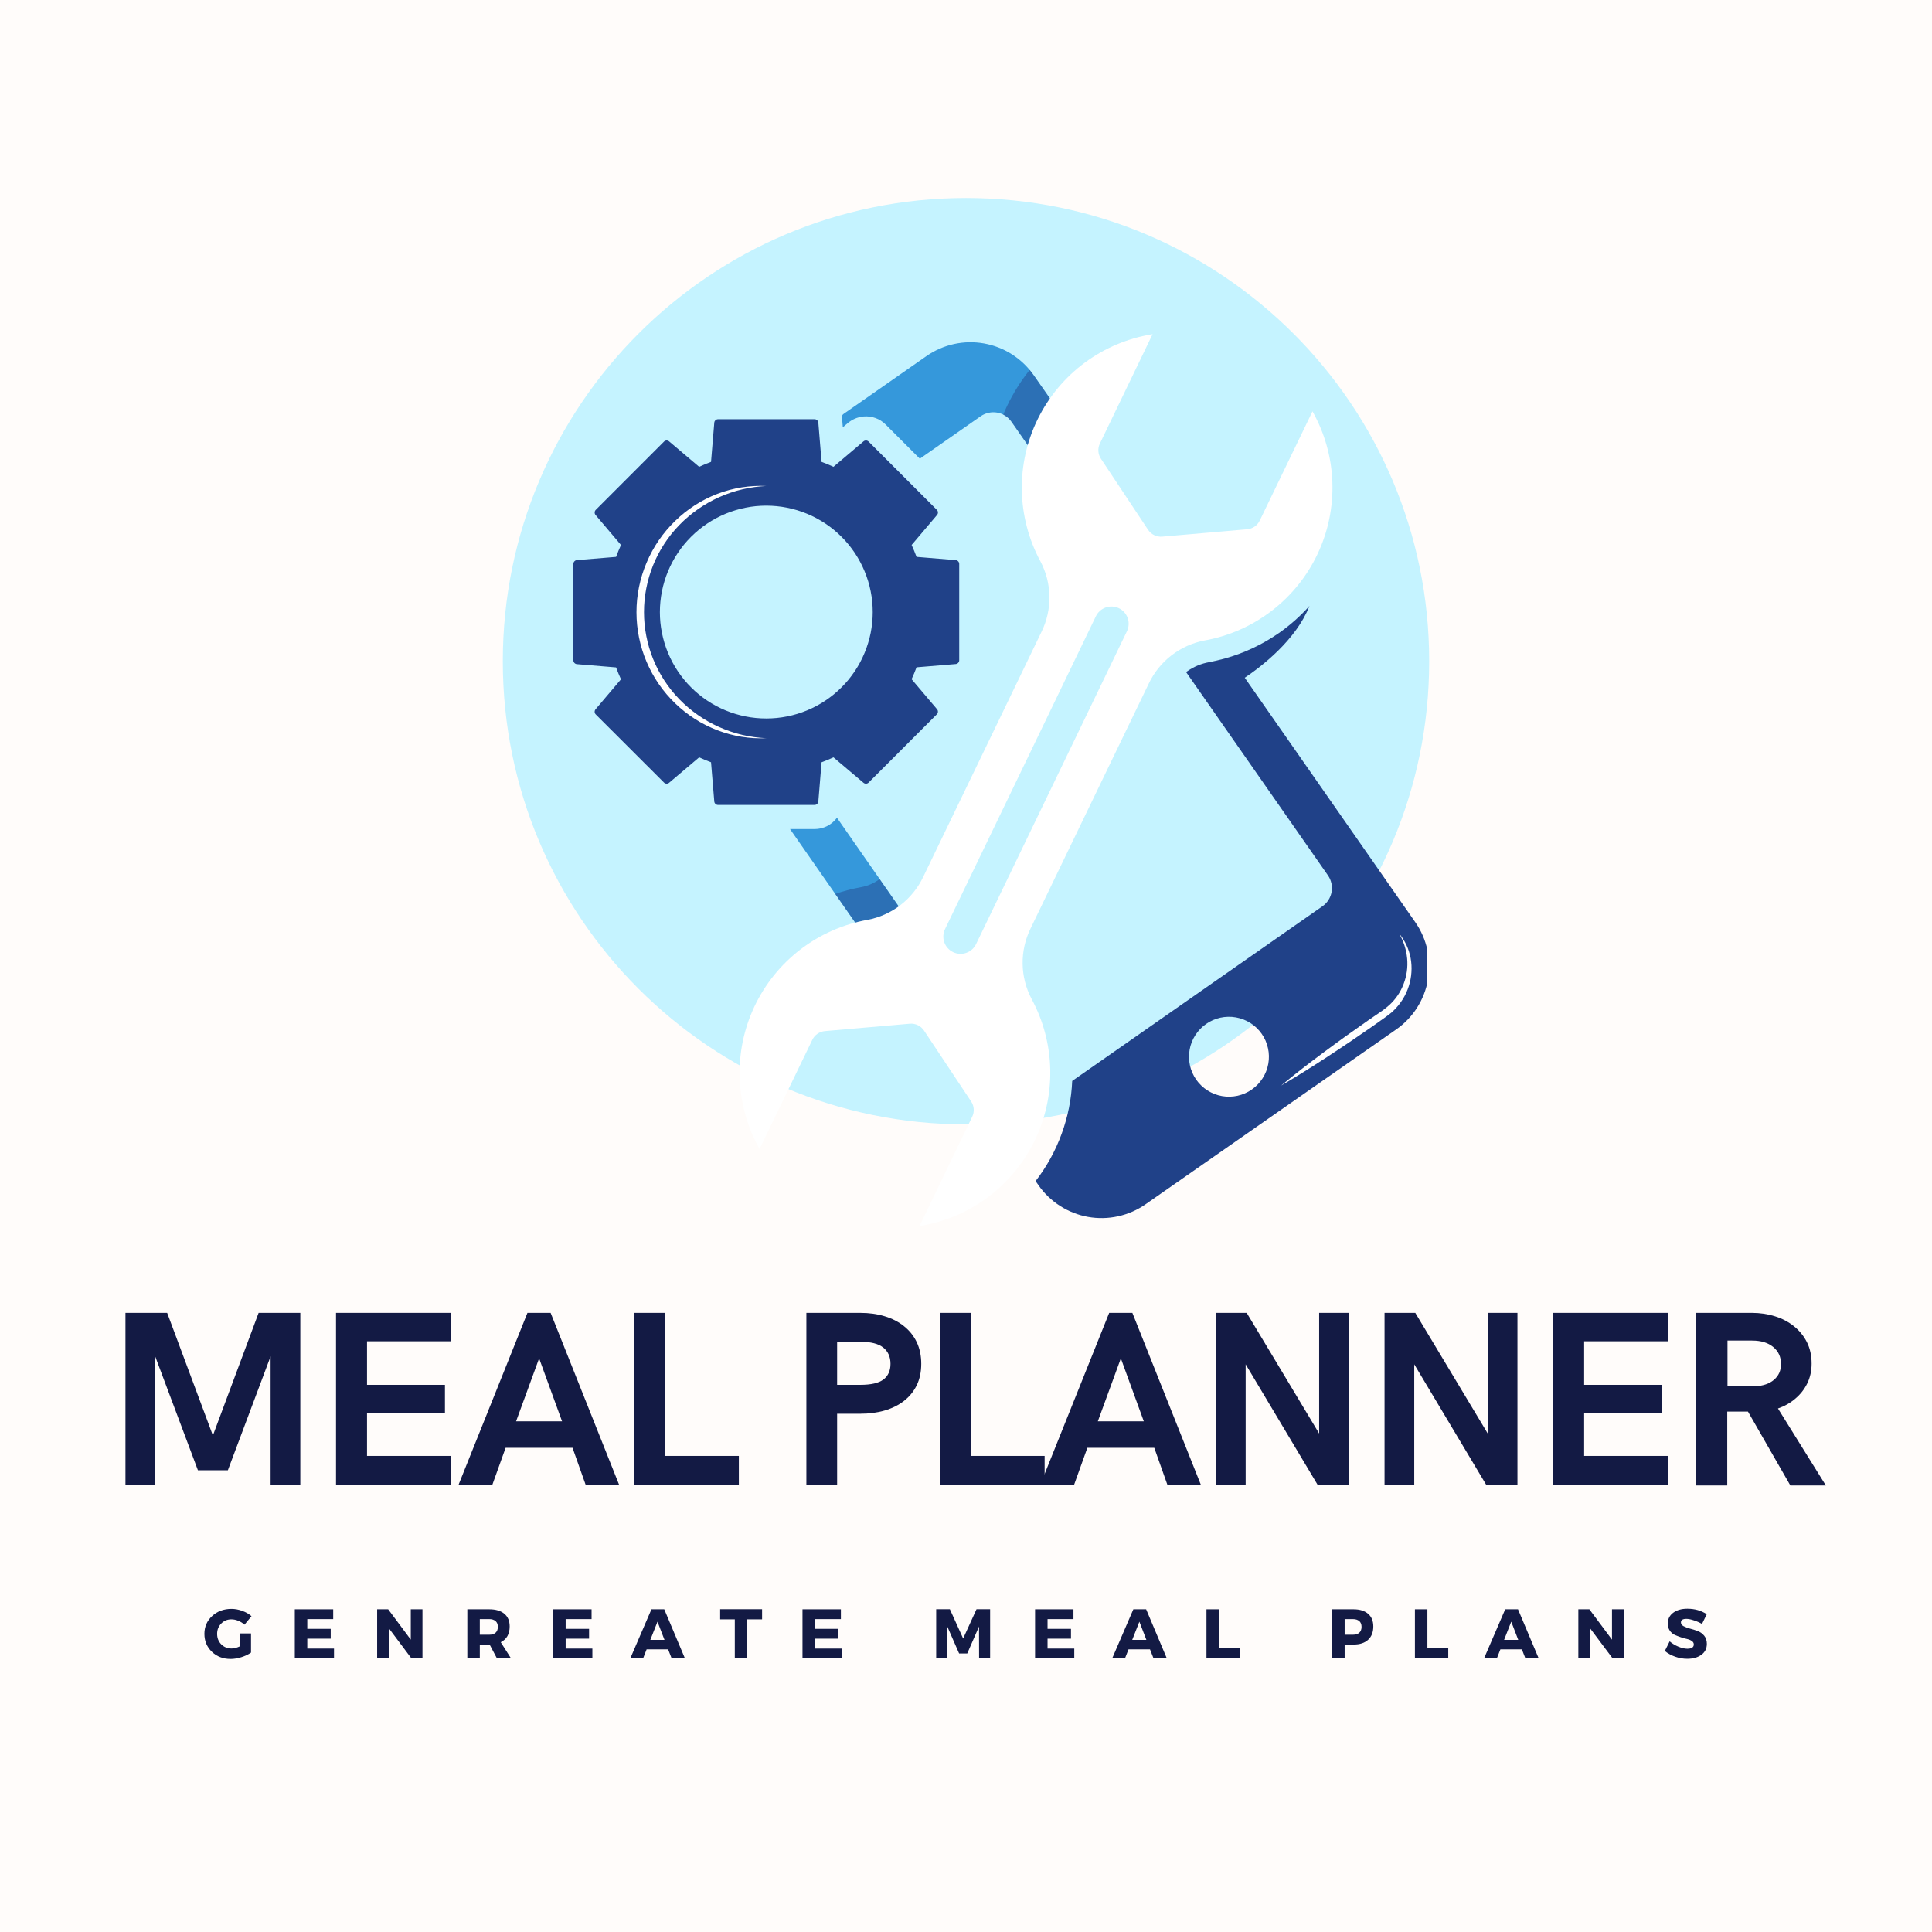 <svg xmlns="http://www.w3.org/2000/svg" xmlns:xlink="http://www.w3.org/1999/xlink" width="500" zoomAndPan="magnify" viewBox="0 0 375 375" height="500" preserveAspectRatio="xMidYMid meet" version="1.0"><defs><filter x="0%" y="0%" width="100%" height="100%" id="40cdf6f7e9"><feColorMatrix values="0 0 0 0 1 0 0 0 0 1 0 0 0 0 1 0 0 0 1 0" color-interpolation-filters="sRGB"/></filter><g/><clipPath id="00286264e2"><path d="M 97.594 38.434 L 277.406 38.434 L 277.406 218.242 L 97.594 218.242 Z M 97.594 38.434 " clip-rule="nonzero"/></clipPath><clipPath id="125d4b9c99"><path d="M 187.5 38.434 C 137.848 38.434 97.594 78.684 97.594 128.34 C 97.594 177.992 137.848 218.242 187.5 218.242 C 237.152 218.242 277.406 177.992 277.406 128.34 C 277.406 78.684 237.152 38.434 187.5 38.434 Z M 187.5 38.434 " clip-rule="nonzero"/></clipPath><clipPath id="ede6e0910e"><path d="M 111.293 81 L 187 81 L 187 157 L 111.293 157 Z M 111.293 81 " clip-rule="nonzero"/></clipPath><clipPath id="377ecea302"><path d="M 201 117 L 277.043 117 L 277.043 237 L 201 237 Z M 201 117 " clip-rule="nonzero"/></clipPath><mask id="fa803e4d71"><g filter="url(#40cdf6f7e9)"><rect x="-37.5" width="450" fill="#000000" y="-37.5" height="450" fill-opacity="0.46"/></g></mask><clipPath id="a6c6259c90"><path d="M 33 0.52 L 49 0.52 L 49 24 L 33 24 Z M 33 0.52 " clip-rule="nonzero"/></clipPath><clipPath id="2cc673e339"><rect x="0" width="49" y="0" height="117"/></clipPath><clipPath id="ea9089f3eb"><path d="M 143 64.75 L 259 64.75 L 259 238 L 143 238 Z M 143 64.75 " clip-rule="nonzero"/></clipPath></defs><rect x="-37.5" width="450" fill="#ffffff" y="-37.5" height="450" fill-opacity="1"/><rect x="-37.5" width="450" fill="#fffcfa" y="-37.5" height="450" fill-opacity="1"/><g clip-path="url(#00286264e2)"><g clip-path="url(#125d4b9c99)"><path fill="#c5f3ff" d="M 97.594 38.434 L 277.406 38.434 L 277.406 218.242 L 97.594 218.242 Z M 97.594 38.434 " fill-opacity="1" fill-rule="nonzero"/></g></g><path fill="#3598db" d="M 158.098 160.922 L 153.344 160.922 L 169.043 183.449 L 173.145 186.965 C 174.039 186.723 174.938 186.488 175.848 186.344 C 177.41 186.059 178.844 185.465 180.148 184.555 L 180.336 184.41 L 162.457 158.73 C 161.945 159.418 161.305 159.957 160.539 160.344 C 159.77 160.73 158.957 160.926 158.098 160.922 Z M 158.098 160.922 " fill-opacity="1" fill-rule="nonzero"/><path fill="#3598db" d="M 209.797 85.938 L 200.633 72.824 C 200.074 72.02 199.438 71.277 198.73 70.598 C 198.023 69.918 197.254 69.316 196.426 68.785 C 195.602 68.258 194.73 67.812 193.816 67.457 C 192.902 67.102 191.961 66.836 190.996 66.664 C 190.027 66.492 189.055 66.414 188.074 66.434 C 187.09 66.453 186.121 66.57 185.164 66.781 C 184.203 66.992 183.277 67.293 182.375 67.688 C 181.477 68.082 180.625 68.559 179.82 69.121 L 163.738 80.344 C 163.469 80.535 163.359 80.793 163.414 81.121 C 163.449 81.297 163.473 81.473 163.484 81.648 L 163.59 82.938 L 164.465 82.199 C 165.371 81.414 166.418 80.961 167.609 80.84 C 168.406 80.77 169.18 80.871 169.934 81.145 C 170.688 81.418 171.348 81.84 171.91 82.41 L 178.539 89.035 L 190.359 80.789 C 190.59 80.629 190.836 80.492 191.094 80.379 C 191.352 80.266 191.617 80.18 191.895 80.121 C 192.168 80.062 192.445 80.027 192.727 80.023 C 193.008 80.016 193.289 80.039 193.566 80.09 C 193.844 80.137 194.113 80.215 194.375 80.316 C 194.637 80.418 194.887 80.547 195.121 80.699 C 195.359 80.848 195.582 81.023 195.785 81.215 C 195.988 81.41 196.168 81.625 196.332 81.855 L 205.016 94.34 C 205.324 93.543 204.059 90.445 204.418 89.676 C 205.461 87.523 208.332 87.816 209.797 85.938 Z M 209.797 85.938 " fill-opacity="1" fill-rule="nonzero"/><g clip-path="url(#ede6e0910e)"><path fill="#204188" d="M 186.184 128.168 L 186.184 109.457 C 186.184 109.266 186.117 109.098 185.988 108.957 C 185.859 108.812 185.699 108.734 185.504 108.719 L 177.902 108.09 C 177.609 107.301 177.289 106.531 176.945 105.781 L 181.879 99.957 C 182.004 99.809 182.062 99.641 182.055 99.445 C 182.047 99.254 181.977 99.09 181.836 98.953 L 168.602 85.719 C 168.465 85.582 168.301 85.508 168.109 85.5 C 167.914 85.496 167.746 85.555 167.598 85.68 L 161.773 90.609 C 161.02 90.258 160.25 89.941 159.465 89.652 L 158.84 82.051 C 158.82 81.855 158.742 81.695 158.602 81.566 C 158.457 81.434 158.289 81.371 158.098 81.371 L 139.383 81.371 C 139.188 81.371 139.02 81.434 138.879 81.566 C 138.734 81.695 138.656 81.855 138.641 82.051 L 138.012 89.652 C 137.23 89.941 136.461 90.258 135.703 90.609 L 129.879 85.68 C 129.734 85.555 129.562 85.496 129.371 85.5 C 129.176 85.508 129.012 85.582 128.875 85.719 L 115.645 98.953 C 115.508 99.09 115.434 99.254 115.426 99.445 C 115.414 99.637 115.473 99.809 115.598 99.957 L 120.535 105.781 C 120.188 106.535 119.871 107.305 119.582 108.09 L 111.973 108.719 C 111.781 108.734 111.621 108.812 111.488 108.957 C 111.359 109.098 111.293 109.266 111.293 109.457 L 111.293 128.168 C 111.293 128.363 111.359 128.527 111.488 128.672 C 111.621 128.812 111.781 128.895 111.973 128.91 L 119.574 129.543 C 119.867 130.324 120.184 131.094 120.531 131.852 L 115.598 137.672 C 115.473 137.816 115.414 137.988 115.422 138.18 C 115.43 138.375 115.504 138.539 115.641 138.676 L 128.875 151.891 C 129.012 152.027 129.176 152.102 129.371 152.109 C 129.562 152.117 129.734 152.055 129.879 151.93 L 135.703 147 C 136.461 147.348 137.23 147.664 138.012 147.957 L 138.641 155.559 C 138.656 155.75 138.734 155.914 138.879 156.043 C 139.02 156.176 139.188 156.242 139.383 156.242 L 158.098 156.242 C 158.289 156.242 158.457 156.176 158.602 156.043 C 158.742 155.914 158.82 155.75 158.84 155.559 L 159.465 147.957 C 160.25 147.668 161.02 147.352 161.773 147 L 167.598 151.93 C 167.746 152.055 167.914 152.117 168.109 152.109 C 168.301 152.102 168.465 152.027 168.602 151.891 L 181.832 138.656 C 181.969 138.52 182.043 138.355 182.051 138.16 C 182.059 137.969 182 137.797 181.875 137.652 L 176.941 131.832 C 177.293 131.078 177.609 130.305 177.898 129.523 L 185.5 128.891 C 185.691 128.875 185.852 128.797 185.98 128.66 C 186.109 128.523 186.18 128.359 186.184 128.168 Z M 148.738 139.457 C 148.062 139.457 147.387 139.426 146.715 139.359 C 146.039 139.293 145.371 139.195 144.707 139.062 C 144.047 138.93 143.391 138.766 142.742 138.57 C 142.094 138.371 141.457 138.145 140.832 137.887 C 140.207 137.629 139.598 137.34 139 137.02 C 138.402 136.699 137.824 136.352 137.262 135.977 C 136.699 135.602 136.156 135.199 135.633 134.77 C 135.109 134.34 134.609 133.887 134.133 133.406 C 133.652 132.93 133.199 132.43 132.77 131.906 C 132.34 131.383 131.938 130.84 131.562 130.277 C 131.188 129.715 130.84 129.137 130.52 128.539 C 130.203 127.941 129.914 127.332 129.652 126.707 C 129.395 126.082 129.168 125.445 128.973 124.797 C 128.773 124.148 128.609 123.492 128.48 122.832 C 128.348 122.168 128.246 121.5 128.18 120.824 C 128.113 120.152 128.082 119.477 128.082 118.801 C 128.082 118.125 128.117 117.449 128.184 116.773 C 128.25 116.102 128.348 115.434 128.48 114.77 C 128.613 114.105 128.777 113.449 128.973 112.805 C 129.168 112.156 129.395 111.52 129.656 110.895 C 129.914 110.27 130.203 109.66 130.523 109.062 C 130.84 108.465 131.188 107.887 131.566 107.324 C 131.941 106.762 132.344 106.219 132.773 105.695 C 133.203 105.172 133.656 104.672 134.133 104.195 C 134.613 103.715 135.113 103.262 135.637 102.832 C 136.16 102.402 136.703 102 137.266 101.625 C 137.828 101.25 138.406 100.902 139.004 100.582 C 139.602 100.266 140.211 99.977 140.836 99.715 C 141.461 99.457 142.098 99.23 142.746 99.035 C 143.395 98.836 144.047 98.672 144.711 98.543 C 145.375 98.41 146.043 98.309 146.719 98.242 C 147.391 98.18 148.066 98.145 148.742 98.145 C 149.418 98.145 150.094 98.18 150.766 98.246 C 151.441 98.312 152.109 98.41 152.773 98.543 C 153.438 98.676 154.09 98.84 154.738 99.035 C 155.387 99.23 156.023 99.461 156.648 99.719 C 157.273 99.977 157.883 100.266 158.48 100.586 C 159.078 100.906 159.656 101.254 160.219 101.629 C 160.781 102.004 161.324 102.406 161.848 102.836 C 162.371 103.266 162.871 103.719 163.348 104.199 C 163.828 104.676 164.281 105.176 164.711 105.699 C 165.141 106.223 165.543 106.766 165.918 107.328 C 166.293 107.891 166.641 108.473 166.957 109.066 C 167.277 109.664 167.566 110.277 167.824 110.902 C 168.082 111.527 168.312 112.164 168.508 112.809 C 168.703 113.457 168.867 114.113 169 114.777 C 169.133 115.441 169.23 116.109 169.297 116.781 C 169.363 117.453 169.395 118.129 169.395 118.805 C 169.395 119.484 169.363 120.156 169.297 120.832 C 169.23 121.504 169.129 122.172 169 122.836 C 168.867 123.5 168.703 124.156 168.504 124.801 C 168.309 125.449 168.082 126.086 167.82 126.711 C 167.562 127.336 167.273 127.945 166.957 128.543 C 166.637 129.141 166.289 129.719 165.914 130.281 C 165.535 130.844 165.133 131.387 164.707 131.91 C 164.277 132.43 163.824 132.934 163.344 133.41 C 162.867 133.887 162.363 134.344 161.844 134.77 C 161.32 135.199 160.777 135.602 160.215 135.977 C 159.652 136.355 159.07 136.703 158.477 137.02 C 157.879 137.34 157.27 137.629 156.645 137.887 C 156.02 138.145 155.383 138.375 154.734 138.57 C 154.086 138.766 153.434 138.93 152.77 139.062 C 152.105 139.195 151.438 139.293 150.762 139.359 C 150.09 139.426 149.414 139.457 148.738 139.457 Z M 148.738 139.457 " fill-opacity="1" fill-rule="nonzero"/></g><path fill="#ffffff" d="M 148.738 94.332 C 147.156 94.402 145.594 94.621 144.055 94.988 C 142.512 95.352 141.02 95.859 139.574 96.508 C 138.129 97.156 136.758 97.934 135.461 98.84 C 134.16 99.746 132.961 100.77 131.855 101.902 C 131.312 102.465 130.797 103.047 130.309 103.656 C 129.824 104.266 129.367 104.898 128.941 105.551 C 128.516 106.203 128.121 106.875 127.758 107.566 C 127.398 108.258 127.07 108.965 126.777 109.688 C 126.484 110.41 126.227 111.148 126.004 111.895 C 125.781 112.641 125.598 113.398 125.449 114.164 C 125.297 114.93 125.188 115.699 125.109 116.477 C 125.035 117.254 125 118.031 125 118.812 C 125 119.59 125.035 120.371 125.109 121.145 C 125.188 121.922 125.297 122.691 125.449 123.457 C 125.598 124.223 125.781 124.98 126.004 125.727 C 126.227 126.477 126.484 127.211 126.777 127.934 C 127.07 128.656 127.398 129.363 127.758 130.055 C 128.121 130.746 128.516 131.418 128.941 132.07 C 129.367 132.727 129.824 133.355 130.309 133.965 C 130.797 134.574 131.312 135.16 131.855 135.719 C 132.961 136.855 134.16 137.875 135.461 138.781 C 136.758 139.691 138.129 140.469 139.574 141.113 C 141.02 141.762 142.512 142.27 144.055 142.633 C 145.594 142.996 147.156 143.215 148.738 143.285 C 145.465 143.422 142.301 142.906 139.238 141.738 C 136.152 140.551 133.422 138.809 131.043 136.512 C 128.652 134.203 126.805 131.52 125.5 128.461 C 124.852 126.938 124.363 125.367 124.035 123.746 C 123.703 122.125 123.539 120.488 123.539 118.836 C 123.539 117.18 123.703 115.543 124.035 113.922 C 124.363 112.305 124.852 110.73 125.5 109.211 C 126.801 106.137 128.648 103.441 131.043 101.113 C 133.418 98.805 136.152 97.051 139.242 95.855 C 142.305 94.695 145.469 94.191 148.738 94.332 Z M 148.738 94.332 " fill-opacity="1" fill-rule="nonzero"/><g clip-path="url(#377ecea302)"><path fill="#204188" d="M 254.16 117.617 C 252.387 119.598 250.41 121.352 248.23 122.875 C 244.984 125.129 241.457 126.785 237.648 127.84 C 236.695 128.105 235.699 128.316 234.715 128.52 C 233.148 128.801 231.715 129.398 230.41 130.312 C 230.344 130.355 230.285 130.402 230.219 130.449 L 257.762 169.926 C 257.922 170.16 258.059 170.402 258.172 170.66 C 258.281 170.918 258.367 171.188 258.43 171.461 C 258.488 171.734 258.523 172.016 258.527 172.297 C 258.531 172.578 258.512 172.855 258.461 173.133 C 258.414 173.41 258.336 173.68 258.234 173.941 C 258.133 174.203 258.008 174.453 257.855 174.691 C 257.703 174.93 257.531 175.148 257.336 175.352 C 257.141 175.555 256.93 175.738 256.699 175.898 L 208.113 209.809 C 207.961 213.336 207.277 216.758 206.062 220.074 C 204.852 223.391 203.164 226.449 201.008 229.246 L 201.559 230.035 C 202.117 230.84 202.754 231.582 203.461 232.262 C 204.168 232.941 204.938 233.547 205.762 234.074 C 206.59 234.602 207.461 235.047 208.375 235.402 C 209.289 235.762 210.227 236.027 211.195 236.199 C 212.16 236.371 213.133 236.445 214.117 236.426 C 215.098 236.406 216.066 236.289 217.027 236.078 C 217.984 235.867 218.914 235.566 219.812 235.172 C 220.711 234.777 221.562 234.301 222.367 233.738 L 271.004 199.812 C 271.809 199.25 272.551 198.617 273.23 197.91 C 273.91 197.203 274.516 196.434 275.043 195.609 C 275.57 194.781 276.016 193.91 276.371 192.996 C 276.73 192.082 276.992 191.141 277.168 190.176 C 277.34 189.211 277.414 188.234 277.395 187.254 C 277.375 186.273 277.258 185.305 277.047 184.344 C 276.836 183.387 276.535 182.457 276.141 181.559 C 275.746 180.66 275.27 179.809 274.707 179.004 L 241.605 131.551 C 244.785 129.418 251.574 124.234 254.16 117.617 Z M 242.98 211.465 C 242.562 211.758 242.121 212.008 241.656 212.211 C 241.191 212.414 240.707 212.574 240.211 212.684 C 239.715 212.793 239.211 212.852 238.699 212.863 C 238.191 212.875 237.688 212.836 237.184 212.746 C 236.684 212.656 236.195 212.52 235.723 212.336 C 235.246 212.152 234.797 211.922 234.367 211.648 C 233.938 211.375 233.539 211.059 233.172 210.707 C 232.805 210.355 232.473 209.969 232.18 209.555 C 231.891 209.137 231.641 208.695 231.438 208.227 C 231.23 207.762 231.074 207.281 230.965 206.781 C 230.855 206.285 230.793 205.781 230.785 205.273 C 230.773 204.762 230.812 204.258 230.902 203.758 C 230.988 203.254 231.125 202.766 231.312 202.293 C 231.496 201.82 231.727 201.367 232 200.938 C 232.273 200.508 232.586 200.109 232.938 199.742 C 233.293 199.375 233.676 199.043 234.094 198.754 C 234.512 198.461 234.953 198.211 235.418 198.008 C 235.887 197.805 236.367 197.645 236.863 197.535 C 237.363 197.426 237.863 197.367 238.375 197.355 C 238.883 197.344 239.387 197.383 239.891 197.473 C 240.391 197.562 240.879 197.699 241.355 197.883 C 241.828 198.066 242.281 198.297 242.711 198.57 C 243.137 198.844 243.539 199.156 243.906 199.508 C 244.273 199.863 244.602 200.246 244.895 200.664 C 245.188 201.082 245.434 201.523 245.641 201.988 C 245.844 202.457 246 202.938 246.109 203.434 C 246.223 203.934 246.281 204.438 246.293 204.945 C 246.305 205.453 246.266 205.961 246.176 206.461 C 246.086 206.965 245.949 207.449 245.766 207.926 C 245.578 208.398 245.352 208.852 245.074 209.281 C 244.801 209.711 244.488 210.109 244.137 210.477 C 243.785 210.844 243.398 211.176 242.98 211.465 Z M 242.98 211.465 " fill-opacity="1" fill-rule="nonzero"/></g><path fill="#ffffff" d="M 271.57 181.188 C 272.719 182.594 273.465 184.188 273.805 185.969 C 273.969 186.879 274.02 187.793 273.957 188.715 C 273.898 189.633 273.727 190.531 273.445 191.41 C 273.168 192.289 272.785 193.121 272.301 193.91 C 271.816 194.695 271.246 195.41 270.586 196.055 C 270.418 196.211 270.262 196.391 270.082 196.531 L 269.535 196.965 C 269.164 197.266 268.812 197.488 268.453 197.754 L 266.312 199.27 L 261.98 202.242 C 260.52 203.199 259.078 204.203 257.605 205.148 C 254.668 207.062 251.707 208.941 248.668 210.699 C 251.367 208.453 254.152 206.32 256.965 204.23 C 258.359 203.176 259.789 202.16 261.203 201.129 L 265.508 198.09 L 267.676 196.602 C 268.023 196.352 268.414 196.121 268.723 195.855 L 269.199 195.48 C 269.355 195.352 269.5 195.207 269.676 195.07 C 270.918 193.934 271.836 192.578 272.434 191.004 C 273.047 189.41 273.281 187.762 273.129 186.055 C 272.965 184.32 272.445 182.699 271.57 181.188 Z M 271.57 181.188 " fill-opacity="1" fill-rule="nonzero"/><g mask="url(#fa803e4d71)"><g transform="matrix(1, 0, 0, 1, 161, 71)"><g clip-path="url(#2cc673e339)"><path fill="#204188" d="M 19.332 113.406 L 9.738 99.637 L 9.547 99.773 C 8.5 100.504 7.348 100.984 6.09 101.207 C 4.402 101.523 2.746 101.953 1.117 102.5 L 8.043 112.449 L 12.145 115.965 C 13.039 115.723 13.938 115.488 14.848 115.344 C 16.41 115.059 17.844 114.465 19.148 113.555 Z M 19.332 113.406 " fill-opacity="1" fill-rule="nonzero"/><g clip-path="url(#a6c6259c90)"><path fill="#204188" d="M 48.797 14.938 L 39.633 1.824 C 39.387 1.473 39.129 1.137 38.855 0.812 C 37.145 2.957 35.695 5.262 34.504 7.73 C 34.227 8.305 33.969 8.895 33.719 9.48 C 34.375 9.805 34.906 10.266 35.32 10.863 L 44.016 23.34 C 44.324 22.543 43.059 19.445 43.418 18.676 C 44.461 16.523 47.332 16.816 48.797 14.938 Z M 48.797 14.938 " fill-opacity="1" fill-rule="nonzero"/></g></g></g></g><g clip-path="url(#ea9089f3eb)"><path fill="#ffffff" d="M 200.234 193.902 C 199.68 192.852 199.254 191.75 198.961 190.602 C 198.664 189.449 198.508 188.281 198.492 187.094 C 198.473 185.902 198.594 184.73 198.855 183.57 C 199.113 182.41 199.504 181.301 200.027 180.23 L 222.98 132.668 C 223.488 131.594 224.117 130.594 224.863 129.672 C 225.609 128.746 226.453 127.918 227.395 127.195 C 228.336 126.469 229.348 125.863 230.434 125.375 C 231.516 124.891 232.641 124.535 233.809 124.316 C 234.398 124.211 234.984 124.086 235.566 123.945 C 236.148 123.805 236.727 123.645 237.297 123.473 C 237.871 123.297 238.438 123.105 239 122.895 C 239.559 122.688 240.113 122.461 240.664 122.219 C 241.211 121.977 241.75 121.719 242.281 121.445 C 242.816 121.172 243.34 120.879 243.855 120.574 C 244.367 120.27 244.875 119.949 245.371 119.613 C 245.867 119.277 246.352 118.93 246.828 118.566 C 247.301 118.199 247.766 117.82 248.219 117.43 C 248.672 117.039 249.113 116.633 249.539 116.215 C 249.969 115.797 250.383 115.367 250.789 114.922 C 251.191 114.48 251.578 114.023 251.953 113.559 C 252.332 113.094 252.691 112.617 253.039 112.129 C 253.387 111.641 253.719 111.145 254.035 110.637 C 254.355 110.129 254.656 109.609 254.945 109.086 C 255.23 108.559 255.5 108.027 255.758 107.484 C 256.012 106.941 256.25 106.395 256.473 105.84 C 256.695 105.281 256.902 104.719 257.09 104.152 C 257.281 103.582 257.453 103.012 257.605 102.434 C 257.762 101.855 257.898 101.27 258.02 100.684 C 258.137 100.098 258.242 99.508 258.324 98.914 C 258.41 98.324 258.477 97.727 258.527 97.133 C 258.578 96.535 258.609 95.938 258.621 95.34 C 258.637 94.738 258.633 94.141 258.609 93.543 C 258.59 92.945 258.551 92.348 258.492 91.75 C 258.434 91.156 258.359 90.562 258.27 89.969 C 258.176 89.379 258.066 88.789 257.938 88.207 C 257.809 87.621 257.664 87.039 257.504 86.465 C 257.34 85.887 257.16 85.316 256.965 84.75 C 256.77 84.184 256.555 83.625 256.324 83.074 C 256.094 82.52 255.852 81.973 255.586 81.434 C 255.324 80.898 255.047 80.367 254.754 79.844 L 244.512 101.047 C 244.281 101.523 243.949 101.91 243.516 102.211 C 243.078 102.508 242.598 102.68 242.074 102.727 L 225.594 104.16 C 225.051 104.207 224.531 104.109 224.039 103.875 C 223.547 103.637 223.148 103.289 222.844 102.836 L 213.688 89.039 C 213.398 88.602 213.234 88.117 213.195 87.59 C 213.16 87.062 213.258 86.562 213.488 86.086 L 223.715 64.863 C 223.125 64.961 222.535 65.07 221.953 65.203 C 221.367 65.332 220.785 65.477 220.211 65.645 C 219.633 65.809 219.062 65.988 218.5 66.188 C 217.934 66.387 217.375 66.602 216.82 66.832 C 216.27 67.062 215.723 67.312 215.188 67.578 C 214.648 67.84 214.121 68.121 213.598 68.418 C 213.078 68.711 212.566 69.023 212.062 69.352 C 211.562 69.676 211.07 70.016 210.586 70.371 C 210.105 70.727 209.633 71.098 209.172 71.48 C 208.715 71.867 208.266 72.262 207.828 72.672 C 207.395 73.082 206.969 73.508 206.559 73.941 C 206.145 74.379 205.75 74.824 205.363 75.285 C 204.98 75.742 204.609 76.215 204.254 76.695 C 203.895 77.176 203.555 77.668 203.227 78.172 C 202.898 78.672 202.586 79.184 202.293 79.703 C 201.996 80.223 201.715 80.754 201.449 81.289 C 201.184 81.828 200.934 82.371 200.699 82.926 C 200.469 83.477 200.254 84.035 200.055 84.598 C 199.852 85.164 199.672 85.734 199.504 86.309 C 199.34 86.887 199.191 87.465 199.062 88.051 C 198.93 88.637 198.816 89.223 198.719 89.812 C 198.625 90.406 198.547 91 198.484 91.594 C 198.426 92.191 198.383 92.789 198.359 93.387 C 198.332 93.984 198.324 94.586 198.336 95.184 C 198.348 95.781 198.375 96.379 198.422 96.977 C 198.469 97.574 198.531 98.172 198.613 98.766 C 198.695 99.355 198.797 99.949 198.914 100.535 C 199.031 101.121 199.164 101.707 199.316 102.285 C 199.469 102.867 199.637 103.441 199.824 104.008 C 200.008 104.578 200.211 105.141 200.43 105.699 C 200.652 106.258 200.887 106.809 201.141 107.352 C 201.391 107.895 201.66 108.43 201.945 108.957 C 202.5 110.008 202.926 111.109 203.223 112.258 C 203.516 113.41 203.672 114.582 203.691 115.77 C 203.711 116.957 203.59 118.133 203.328 119.293 C 203.07 120.449 202.68 121.566 202.156 122.633 L 179.203 170.191 C 178.695 171.266 178.066 172.266 177.32 173.188 C 176.578 174.113 175.734 174.941 174.793 175.668 C 173.852 176.391 172.84 177 171.754 177.484 C 170.672 177.973 169.547 178.324 168.379 178.543 C 167.789 178.648 167.203 178.773 166.621 178.914 C 166.039 179.055 165.461 179.211 164.887 179.387 C 164.316 179.562 163.75 179.754 163.188 179.965 C 162.625 180.172 162.07 180.398 161.523 180.641 C 160.977 180.883 160.438 181.141 159.902 181.414 C 159.371 181.688 158.848 181.977 158.332 182.281 C 157.816 182.59 157.312 182.91 156.816 183.242 C 156.32 183.578 155.836 183.93 155.359 184.293 C 154.883 184.656 154.418 185.035 153.969 185.43 C 153.516 185.82 153.074 186.227 152.645 186.645 C 152.215 187.062 151.801 187.492 151.398 187.934 C 150.996 188.379 150.605 188.832 150.23 189.297 C 149.855 189.766 149.492 190.242 149.145 190.73 C 148.797 191.219 148.465 191.715 148.148 192.223 C 147.828 192.73 147.527 193.246 147.242 193.773 C 146.953 194.297 146.684 194.832 146.426 195.371 C 146.172 195.914 145.934 196.465 145.711 197.02 C 145.488 197.574 145.281 198.137 145.094 198.707 C 144.906 199.273 144.734 199.848 144.578 200.426 C 144.422 201.004 144.285 201.586 144.164 202.172 C 144.047 202.762 143.941 203.348 143.855 203.941 C 143.773 204.535 143.707 205.129 143.656 205.727 C 143.605 206.324 143.574 206.922 143.559 207.52 C 143.547 208.117 143.551 208.715 143.57 209.316 C 143.594 209.914 143.633 210.512 143.691 211.105 C 143.746 211.703 143.824 212.297 143.914 212.887 C 144.008 213.48 144.117 214.066 144.246 214.652 C 144.375 215.238 144.52 215.82 144.68 216.395 C 144.844 216.973 145.023 217.543 145.219 218.109 C 145.414 218.676 145.629 219.234 145.855 219.785 C 146.086 220.34 146.332 220.887 146.594 221.422 C 146.855 221.961 147.137 222.492 147.43 223.016 L 157.676 201.816 C 157.906 201.34 158.238 200.953 158.676 200.652 C 159.109 200.352 159.594 200.18 160.121 200.133 L 176.598 198.699 C 177.141 198.652 177.66 198.75 178.152 198.988 C 178.645 199.227 179.043 199.574 179.348 200.027 L 188.504 213.801 C 188.797 214.242 188.961 214.727 188.996 215.254 C 189.031 215.781 188.934 216.281 188.703 216.758 L 178.473 237.977 C 179.062 237.883 179.652 237.77 180.234 237.641 C 180.82 237.512 181.402 237.363 181.977 237.199 C 182.555 237.035 183.125 236.855 183.691 236.656 C 184.254 236.461 184.812 236.246 185.367 236.012 C 185.918 235.781 186.465 235.535 187 235.27 C 187.539 235.008 188.07 234.727 188.59 234.43 C 189.109 234.137 189.621 233.824 190.125 233.5 C 190.629 233.172 191.121 232.832 191.602 232.477 C 192.086 232.121 192.555 231.754 193.016 231.371 C 193.477 230.984 193.926 230.59 194.359 230.18 C 194.797 229.77 195.223 229.348 195.633 228.91 C 196.043 228.477 196.441 228.027 196.828 227.566 C 197.211 227.109 197.582 226.641 197.938 226.156 C 198.293 225.676 198.637 225.184 198.965 224.684 C 199.293 224.18 199.602 223.672 199.898 223.148 C 200.195 222.629 200.477 222.102 200.742 221.562 C 201.008 221.027 201.258 220.48 201.488 219.93 C 201.723 219.379 201.938 218.82 202.137 218.254 C 202.336 217.691 202.52 217.121 202.684 216.543 C 202.852 215.969 203 215.387 203.129 214.805 C 203.262 214.219 203.375 213.633 203.469 213.039 C 203.566 212.449 203.645 211.855 203.703 211.258 C 203.762 210.664 203.805 210.066 203.832 209.469 C 203.855 208.867 203.863 208.27 203.852 207.672 C 203.84 207.074 203.812 206.473 203.766 205.879 C 203.719 205.281 203.652 204.684 203.57 204.09 C 203.488 203.5 203.391 202.906 203.27 202.32 C 203.152 201.734 203.02 201.148 202.867 200.57 C 202.715 199.992 202.547 199.418 202.359 198.848 C 202.172 198.277 201.969 197.715 201.75 197.156 C 201.527 196.602 201.293 196.051 201.039 195.508 C 200.785 194.965 200.52 194.43 200.234 193.902 Z M 189.473 183.211 C 189.285 183.617 189.023 183.969 188.691 184.27 C 188.363 184.57 187.984 184.793 187.566 184.941 C 187.145 185.094 186.711 185.156 186.262 185.133 C 185.816 185.105 185.395 185 184.992 184.805 C 184.586 184.609 184.238 184.348 183.941 184.012 C 183.645 183.676 183.422 183.301 183.277 182.875 C 183.133 182.453 183.074 182.02 183.105 181.574 C 183.133 181.129 183.246 180.703 183.445 180.305 L 212.695 119.648 C 212.883 119.242 213.145 118.891 213.477 118.59 C 213.805 118.289 214.184 118.066 214.605 117.918 C 215.023 117.766 215.457 117.703 215.906 117.727 C 216.352 117.75 216.773 117.859 217.18 118.055 C 217.582 118.25 217.93 118.512 218.227 118.848 C 218.523 119.18 218.746 119.559 218.891 119.984 C 219.035 120.406 219.094 120.84 219.062 121.285 C 219.035 121.73 218.922 122.156 218.723 122.555 Z M 189.473 183.211 " fill-opacity="1" fill-rule="nonzero"/></g><path fill="#ffffff" d="M 198.137 195.039 C 199.473 196.863 200.586 198.812 201.484 200.883 C 201.598 201.148 201.715 201.406 201.82 201.668 L 202.094 202.48 C 202.281 203.02 202.441 203.57 202.57 204.125 C 202.84 205.254 203 206.398 203.051 207.555 C 203.051 208.133 203.051 208.715 202.984 209.289 L 202.883 210.152 C 202.855 210.438 202.809 210.723 202.742 211.004 C 202.637 211.566 202.504 212.121 202.336 212.672 L 202.098 213.492 C 202.012 213.762 201.902 214.023 201.805 214.293 C 200.996 216.398 199.965 218.391 198.711 220.27 C 199.402 218.133 200.148 216.047 200.711 213.938 C 200.863 213.414 200.98 212.883 201.094 212.352 C 201.219 211.828 201.312 211.297 201.379 210.762 C 201.484 210.234 201.5 209.703 201.559 209.172 C 201.613 208.641 201.559 208.105 201.59 207.574 C 201.5 205.414 201.113 203.309 200.426 201.258 C 199.754 199.191 198.922 197.141 198.137 195.039 Z M 198.137 195.039 " fill-opacity="1" fill-rule="nonzero"/><path fill="#ffffff" d="M 233.375 121.961 C 230.766 122.566 228.438 123.73 226.391 125.453 C 225.395 126.289 224.535 127.246 223.812 128.32 C 223.098 129.391 222.559 130.543 222.195 131.777 L 222.195 131.852 C 221.281 133.852 220.355 135.852 219.422 137.844 C 218.488 139.836 217.559 141.824 216.602 143.809 C 214.715 147.785 212.773 151.738 210.863 155.691 L 207.883 161.621 L 204.895 167.508 C 202.887 171.426 200.855 175.332 198.734 179.191 C 200.438 175.129 202.23 171.109 204.039 167.098 L 206.789 161.09 L 209.586 155.113 C 211.5 151.141 213.367 147.168 215.324 143.219 C 216.281 141.238 217.25 139.266 218.234 137.297 C 219.223 135.332 220.207 133.363 221.195 131.398 L 221.168 131.469 C 221.605 130.148 222.242 128.93 223.078 127.816 C 223.898 126.723 224.855 125.766 225.949 124.945 C 228.164 123.301 230.637 122.305 233.375 121.961 Z M 233.375 121.961 " fill-opacity="1" fill-rule="nonzero"/><path fill="#ffffff" d="M 148.707 196.164 C 150.191 192.809 152.273 189.871 154.945 187.352 C 157.645 184.82 160.73 182.906 164.199 181.613 C 165.059 181.293 165.934 181.012 166.824 180.777 C 167.711 180.543 168.645 180.367 169.461 180.172 C 171.156 179.75 172.75 179.09 174.246 178.195 C 177.262 176.312 179.719 173.867 181.621 170.863 L 181.578 170.945 C 183.492 166.973 185.406 163.012 187.316 159.059 C 189.23 155.105 191.195 151.16 193.141 147.211 C 195.086 143.262 197.074 139.336 199.07 135.414 L 202.094 129.543 C 203.098 127.586 204.113 125.633 205.145 123.688 C 204.27 125.707 203.371 127.719 202.465 129.723 L 199.754 135.742 C 197.93 139.746 196.082 143.742 194.211 147.727 C 192.34 151.711 190.473 155.691 188.57 159.68 C 186.668 163.668 184.773 167.617 182.832 171.574 L 182.832 171.652 C 181.816 173.207 180.652 174.641 179.34 175.957 C 178.012 177.27 176.539 178.395 174.93 179.34 C 173.301 180.277 171.574 180.953 169.738 181.359 C 168.809 181.555 167.973 181.676 167.105 181.891 C 166.246 182.094 165.398 182.34 164.562 182.629 C 162.871 183.207 161.254 183.945 159.703 184.832 C 158.152 185.719 156.699 186.746 155.34 187.906 C 153.984 189.07 152.75 190.352 151.637 191.746 C 150.52 193.145 149.547 194.633 148.715 196.211 Z M 148.707 196.164 " fill-opacity="1" fill-rule="nonzero"/><g fill="#131a44" fill-opacity="1"><g transform="translate(20.041, 288.283)"><g><path d="M 4.312 0 L 4.312 -33.453 L 12.406 -33.453 L 21.281 -9.656 L 30.156 -33.453 L 38.25 -33.453 L 38.25 0 L 32.484 0 L 32.484 -25.016 L 24.188 -2.906 L 18.375 -2.906 L 10.078 -25.016 L 10.078 0 Z M 4.312 0 "/></g></g></g><g fill="#131a44" fill-opacity="1"><g transform="translate(60.91, 288.283)"><g><path d="M 4.312 0 L 4.312 -33.453 L 26.562 -33.453 L 26.562 -27.938 L 10.328 -27.938 L 10.328 -19.484 L 25.453 -19.484 L 25.453 -13.969 L 10.328 -13.969 L 10.328 -5.688 L 26.562 -5.688 L 26.562 0 Z M 4.312 0 "/></g></g></g><g fill="#131a44" fill-opacity="1"><g transform="translate(88.688, 288.283)"><g><path d="M 0.281 0 L 13.688 -33.453 L 18.188 -33.453 L 31.516 0 L 25.016 0 L 22.438 -7.266 L 9.453 -7.266 L 6.844 0 Z M 11.484 -12.406 L 20.406 -12.406 L 15.953 -24.625 Z M 11.484 -12.406 "/></g></g></g><g fill="#131a44" fill-opacity="1"><g transform="translate(118.785, 288.283)"><g><path d="M 4.312 0 L 4.312 -33.453 L 10.328 -33.453 L 10.328 -5.688 L 24.625 -5.688 L 24.625 0 Z M 4.312 0 "/></g></g></g><g fill="#131a44" fill-opacity="1"><g transform="translate(142.254, 288.283)"><g/></g></g><g fill="#131a44" fill-opacity="1"><g transform="translate(152.205, 288.283)"><g><path d="M 4.312 0 L 4.312 -33.453 L 14.797 -33.453 C 16.504 -33.453 18.07 -33.234 19.5 -32.797 C 20.938 -32.367 22.188 -31.727 23.25 -30.875 C 24.32 -30.031 25.148 -28.992 25.734 -27.766 C 26.316 -26.535 26.609 -25.133 26.609 -23.562 C 26.609 -22 26.316 -20.613 25.734 -19.406 C 25.148 -18.207 24.32 -17.191 23.25 -16.359 C 22.188 -15.535 20.938 -14.914 19.5 -14.5 C 18.07 -14.082 16.504 -13.875 14.797 -13.875 L 10.281 -13.875 L 10.281 0 Z M 10.281 -19.484 L 14.797 -19.484 C 16.859 -19.484 18.348 -19.828 19.266 -20.516 C 20.18 -21.211 20.641 -22.227 20.641 -23.562 C 20.641 -24.914 20.172 -25.969 19.234 -26.719 C 18.305 -27.469 16.828 -27.844 14.797 -27.844 L 10.281 -27.844 Z M 10.281 -19.484 "/></g></g></g><g fill="#131a44" fill-opacity="1"><g transform="translate(178.136, 288.283)"><g><path d="M 4.312 0 L 4.312 -33.453 L 10.328 -33.453 L 10.328 -5.688 L 24.625 -5.688 L 24.625 0 Z M 4.312 0 "/></g></g></g><g fill="#131a44" fill-opacity="1"><g transform="translate(201.604, 288.283)"><g><path d="M 0.281 0 L 13.688 -33.453 L 18.188 -33.453 L 31.516 0 L 25.016 0 L 22.438 -7.266 L 9.453 -7.266 L 6.844 0 Z M 11.484 -12.406 L 20.406 -12.406 L 15.953 -24.625 Z M 11.484 -12.406 "/></g></g></g><g fill="#131a44" fill-opacity="1"><g transform="translate(231.702, 288.283)"><g><path d="M 4.312 0 L 4.312 -33.453 L 10.281 -33.453 L 24.344 -10.031 L 24.344 -33.453 L 30.109 -33.453 L 30.109 0 L 24.094 0 L 10.078 -23.469 L 10.078 0 Z M 4.312 0 "/></g></g></g><g fill="#131a44" fill-opacity="1"><g transform="translate(264.427, 288.283)"><g><path d="M 4.312 0 L 4.312 -33.453 L 10.281 -33.453 L 24.344 -10.031 L 24.344 -33.453 L 30.109 -33.453 L 30.109 0 L 24.094 0 L 10.078 -23.469 L 10.078 0 Z M 4.312 0 "/></g></g></g><g fill="#131a44" fill-opacity="1"><g transform="translate(297.153, 288.283)"><g><path d="M 4.312 0 L 4.312 -33.453 L 26.562 -33.453 L 26.562 -27.938 L 10.328 -27.938 L 10.328 -19.484 L 25.453 -19.484 L 25.453 -13.969 L 10.328 -13.969 L 10.328 -5.688 L 26.562 -5.688 L 26.562 0 Z M 4.312 0 "/></g></g></g><g fill="#131a44" fill-opacity="1"><g transform="translate(324.93, 288.283)"><g><path d="M 4.312 0.047 L 4.312 -33.453 L 15.125 -33.453 C 16.688 -33.453 18.164 -33.234 19.562 -32.797 C 20.957 -32.367 22.188 -31.727 23.25 -30.875 C 24.32 -30.031 25.164 -29 25.781 -27.781 C 26.395 -26.562 26.703 -25.172 26.703 -23.609 C 26.703 -22.203 26.422 -20.922 25.859 -19.766 C 25.297 -18.617 24.52 -17.629 23.531 -16.797 C 22.551 -15.961 21.43 -15.328 20.172 -14.891 L 29.469 0.047 L 22.578 0.047 L 14.344 -14.297 L 10.328 -14.297 L 10.328 0.047 Z M 10.375 -19.203 L 15.672 -19.203 C 17.266 -19.273 18.508 -19.695 19.406 -20.469 C 20.312 -21.25 20.766 -22.266 20.766 -23.516 C 20.766 -24.898 20.258 -26.004 19.25 -26.828 C 18.25 -27.66 16.891 -28.078 15.172 -28.078 L 10.375 -28.078 Z M 10.375 -19.203 "/></g></g></g><g fill="#131a44" fill-opacity="1"><g transform="translate(39.347, 321.894)"><g><path d="M 7.281 -4.844 L 9.375 -4.844 L 9.375 -1.125 C 8.852 -0.758 8.227 -0.461 7.5 -0.234 C 6.77 -0.004 6.078 0.109 5.422 0.109 C 3.961 0.109 2.75 -0.352 1.781 -1.281 C 0.812 -2.219 0.328 -3.379 0.328 -4.766 C 0.328 -6.141 0.828 -7.289 1.828 -8.219 C 2.828 -9.145 4.078 -9.609 5.578 -9.609 C 6.285 -9.609 6.988 -9.477 7.688 -9.219 C 8.383 -8.969 8.977 -8.625 9.469 -8.188 L 8.109 -6.547 C 7.766 -6.859 7.363 -7.109 6.906 -7.297 C 6.457 -7.484 6.008 -7.578 5.562 -7.578 C 4.781 -7.578 4.125 -7.305 3.594 -6.766 C 3.062 -6.223 2.797 -5.555 2.797 -4.766 C 2.797 -3.953 3.062 -3.273 3.594 -2.734 C 4.133 -2.191 4.801 -1.922 5.594 -1.922 C 6.102 -1.922 6.664 -2.07 7.281 -2.375 Z M 7.281 -4.844 "/></g></g></g><g fill="#131a44" fill-opacity="1"><g transform="translate(56.268, 321.894)"><g><path d="M 8.406 -7.625 L 3.375 -7.625 L 3.375 -5.734 L 7.922 -5.734 L 7.922 -3.828 L 3.375 -3.828 L 3.375 -1.906 L 8.562 -1.906 L 8.562 0 L 0.953 0 L 0.953 -9.531 L 8.406 -9.531 Z M 8.406 -7.625 "/></g></g></g><g fill="#131a44" fill-opacity="1"><g transform="translate(72.25, 321.894)"><g><path d="M 9.75 0 L 7.609 0 L 3.219 -5.859 L 3.219 0 L 0.953 0 L 0.953 -9.531 L 3.094 -9.531 L 7.484 -3.641 L 7.484 -9.531 L 9.75 -9.531 Z M 9.75 0 "/></g></g></g><g fill="#131a44" fill-opacity="1"><g transform="translate(89.755, 321.894)"><g><path d="M 6.703 0 L 5.281 -2.688 L 3.375 -2.688 L 3.375 0 L 0.953 0 L 0.953 -9.531 L 5.219 -9.531 C 6.477 -9.531 7.453 -9.238 8.141 -8.656 C 8.828 -8.082 9.172 -7.266 9.172 -6.203 C 9.172 -4.734 8.594 -3.711 7.438 -3.141 L 9.438 0 Z M 3.375 -4.594 L 5.219 -4.594 C 5.738 -4.594 6.145 -4.723 6.438 -4.984 C 6.727 -5.242 6.875 -5.625 6.875 -6.125 C 6.875 -6.613 6.727 -6.984 6.438 -7.234 C 6.145 -7.492 5.738 -7.625 5.219 -7.625 L 3.375 -7.625 Z M 3.375 -4.594 "/></g></g></g><g fill="#131a44" fill-opacity="1"><g transform="translate(106.417, 321.894)"><g><path d="M 8.406 -7.625 L 3.375 -7.625 L 3.375 -5.734 L 7.922 -5.734 L 7.922 -3.828 L 3.375 -3.828 L 3.375 -1.906 L 8.562 -1.906 L 8.562 0 L 0.953 0 L 0.953 -9.531 L 8.406 -9.531 Z M 8.406 -7.625 "/></g></g></g><g fill="#131a44" fill-opacity="1"><g transform="translate(122.399, 321.894)"><g><path d="M 7.281 -1.75 L 3.109 -1.75 L 2.422 0 L -0.062 0 L 4.047 -9.531 L 6.531 -9.531 L 10.547 0 L 7.969 0 Z M 6.578 -3.594 L 5.219 -7.125 L 3.828 -3.594 Z M 6.578 -3.594 "/></g></g></g><g fill="#131a44" fill-opacity="1"><g transform="translate(139.687, 321.894)"><g><path d="M 8.234 -7.578 L 5.359 -7.578 L 5.359 0 L 2.938 0 L 2.938 -7.578 L 0.094 -7.578 L 0.094 -9.547 L 8.234 -9.547 Z M 8.234 -7.578 "/></g></g></g><g fill="#131a44" fill-opacity="1"><g transform="translate(154.811, 321.894)"><g><path d="M 8.406 -7.625 L 3.375 -7.625 L 3.375 -5.734 L 7.922 -5.734 L 7.922 -3.828 L 3.375 -3.828 L 3.375 -1.906 L 8.562 -1.906 L 8.562 0 L 0.953 0 L 0.953 -9.531 L 8.406 -9.531 Z M 8.406 -7.625 "/></g></g></g><g fill="#131a44" fill-opacity="1"><g transform="translate(170.793, 321.894)"><g/></g></g><g fill="#131a44" fill-opacity="1"><g transform="translate(180.76, 321.894)"><g><path d="M 11.422 0 L 9.281 0 L 9.266 -6.188 L 6.984 -0.953 L 5.406 -0.953 L 3.109 -6.188 L 3.109 0 L 0.953 0 L 0.953 -9.547 L 3.609 -9.547 L 6.188 -3.859 L 8.781 -9.547 L 11.422 -9.547 Z M 11.422 0 "/></g></g></g><g fill="#131a44" fill-opacity="1"><g transform="translate(199.953, 321.894)"><g><path d="M 8.406 -7.625 L 3.375 -7.625 L 3.375 -5.734 L 7.922 -5.734 L 7.922 -3.828 L 3.375 -3.828 L 3.375 -1.906 L 8.562 -1.906 L 8.562 0 L 0.953 0 L 0.953 -9.531 L 8.406 -9.531 Z M 8.406 -7.625 "/></g></g></g><g fill="#131a44" fill-opacity="1"><g transform="translate(215.934, 321.894)"><g><path d="M 7.281 -1.75 L 3.109 -1.75 L 2.422 0 L -0.062 0 L 4.047 -9.531 L 6.531 -9.531 L 10.547 0 L 7.969 0 Z M 6.578 -3.594 L 5.219 -7.125 L 3.828 -3.594 Z M 6.578 -3.594 "/></g></g></g><g fill="#131a44" fill-opacity="1"><g transform="translate(233.222, 321.894)"><g><path d="M 3.375 -2.031 L 7.422 -2.031 L 7.422 0 L 0.953 0 L 0.953 -9.531 L 3.375 -9.531 Z M 3.375 -2.031 "/></g></g></g><g fill="#131a44" fill-opacity="1"><g transform="translate(247.653, 321.894)"><g/></g></g><g fill="#131a44" fill-opacity="1"><g transform="translate(257.62, 321.894)"><g><path d="M 0.953 -9.531 L 5.109 -9.531 C 6.316 -9.531 7.254 -9.238 7.922 -8.656 C 8.598 -8.082 8.938 -7.266 8.938 -6.203 C 8.938 -5.086 8.598 -4.223 7.922 -3.609 C 7.254 -2.992 6.316 -2.688 5.109 -2.688 L 3.375 -2.688 L 3.375 0 L 0.953 0 Z M 3.375 -7.625 L 3.375 -4.594 L 4.984 -4.594 C 5.516 -4.594 5.926 -4.723 6.219 -4.984 C 6.508 -5.242 6.656 -5.625 6.656 -6.125 C 6.656 -6.613 6.508 -6.984 6.219 -7.234 C 5.926 -7.492 5.516 -7.625 4.984 -7.625 Z M 3.375 -7.625 "/></g></g></g><g fill="#131a44" fill-opacity="1"><g transform="translate(273.683, 321.894)"><g><path d="M 3.375 -2.031 L 7.422 -2.031 L 7.422 0 L 0.953 0 L 0.953 -9.531 L 3.375 -9.531 Z M 3.375 -2.031 "/></g></g></g><g fill="#131a44" fill-opacity="1"><g transform="translate(288.113, 321.894)"><g><path d="M 7.281 -1.75 L 3.109 -1.75 L 2.422 0 L -0.062 0 L 4.047 -9.531 L 6.531 -9.531 L 10.547 0 L 7.969 0 Z M 6.578 -3.594 L 5.219 -7.125 L 3.828 -3.594 Z M 6.578 -3.594 "/></g></g></g><g fill="#131a44" fill-opacity="1"><g transform="translate(305.401, 321.894)"><g><path d="M 9.75 0 L 7.609 0 L 3.219 -5.859 L 3.219 0 L 0.953 0 L 0.953 -9.531 L 3.094 -9.531 L 7.484 -3.641 L 7.484 -9.531 L 9.75 -9.531 Z M 9.75 0 "/></g></g></g><g fill="#131a44" fill-opacity="1"><g transform="translate(322.907, 321.894)"><g><path d="M 4.609 -9.641 C 6.035 -9.641 7.289 -9.285 8.375 -8.578 L 7.453 -6.688 C 6.953 -6.977 6.414 -7.211 5.844 -7.391 C 5.281 -7.578 4.801 -7.672 4.406 -7.672 C 3.707 -7.672 3.359 -7.441 3.359 -6.984 C 3.359 -6.68 3.531 -6.438 3.875 -6.25 C 4.219 -6.07 4.633 -5.914 5.125 -5.781 C 5.625 -5.656 6.117 -5.5 6.609 -5.312 C 7.109 -5.125 7.531 -4.82 7.875 -4.406 C 8.219 -3.988 8.391 -3.461 8.391 -2.828 C 8.391 -1.91 8.031 -1.195 7.312 -0.688 C 6.602 -0.176 5.695 0.078 4.594 0.078 C 3.801 0.078 3.02 -0.055 2.25 -0.328 C 1.477 -0.598 0.805 -0.969 0.234 -1.438 L 1.172 -3.312 C 1.648 -2.895 2.211 -2.551 2.859 -2.281 C 3.516 -2.008 4.098 -1.875 4.609 -1.875 C 5.004 -1.875 5.312 -1.941 5.531 -2.078 C 5.75 -2.223 5.859 -2.43 5.859 -2.703 C 5.859 -2.973 5.734 -3.195 5.484 -3.375 C 5.234 -3.551 4.922 -3.68 4.547 -3.766 C 4.172 -3.848 3.766 -3.961 3.328 -4.109 C 2.898 -4.254 2.5 -4.41 2.125 -4.578 C 1.75 -4.754 1.438 -5.031 1.188 -5.406 C 0.938 -5.781 0.812 -6.234 0.812 -6.766 C 0.812 -7.641 1.16 -8.336 1.859 -8.859 C 2.555 -9.379 3.473 -9.641 4.609 -9.641 Z M 4.609 -9.641 "/></g></g></g></svg>